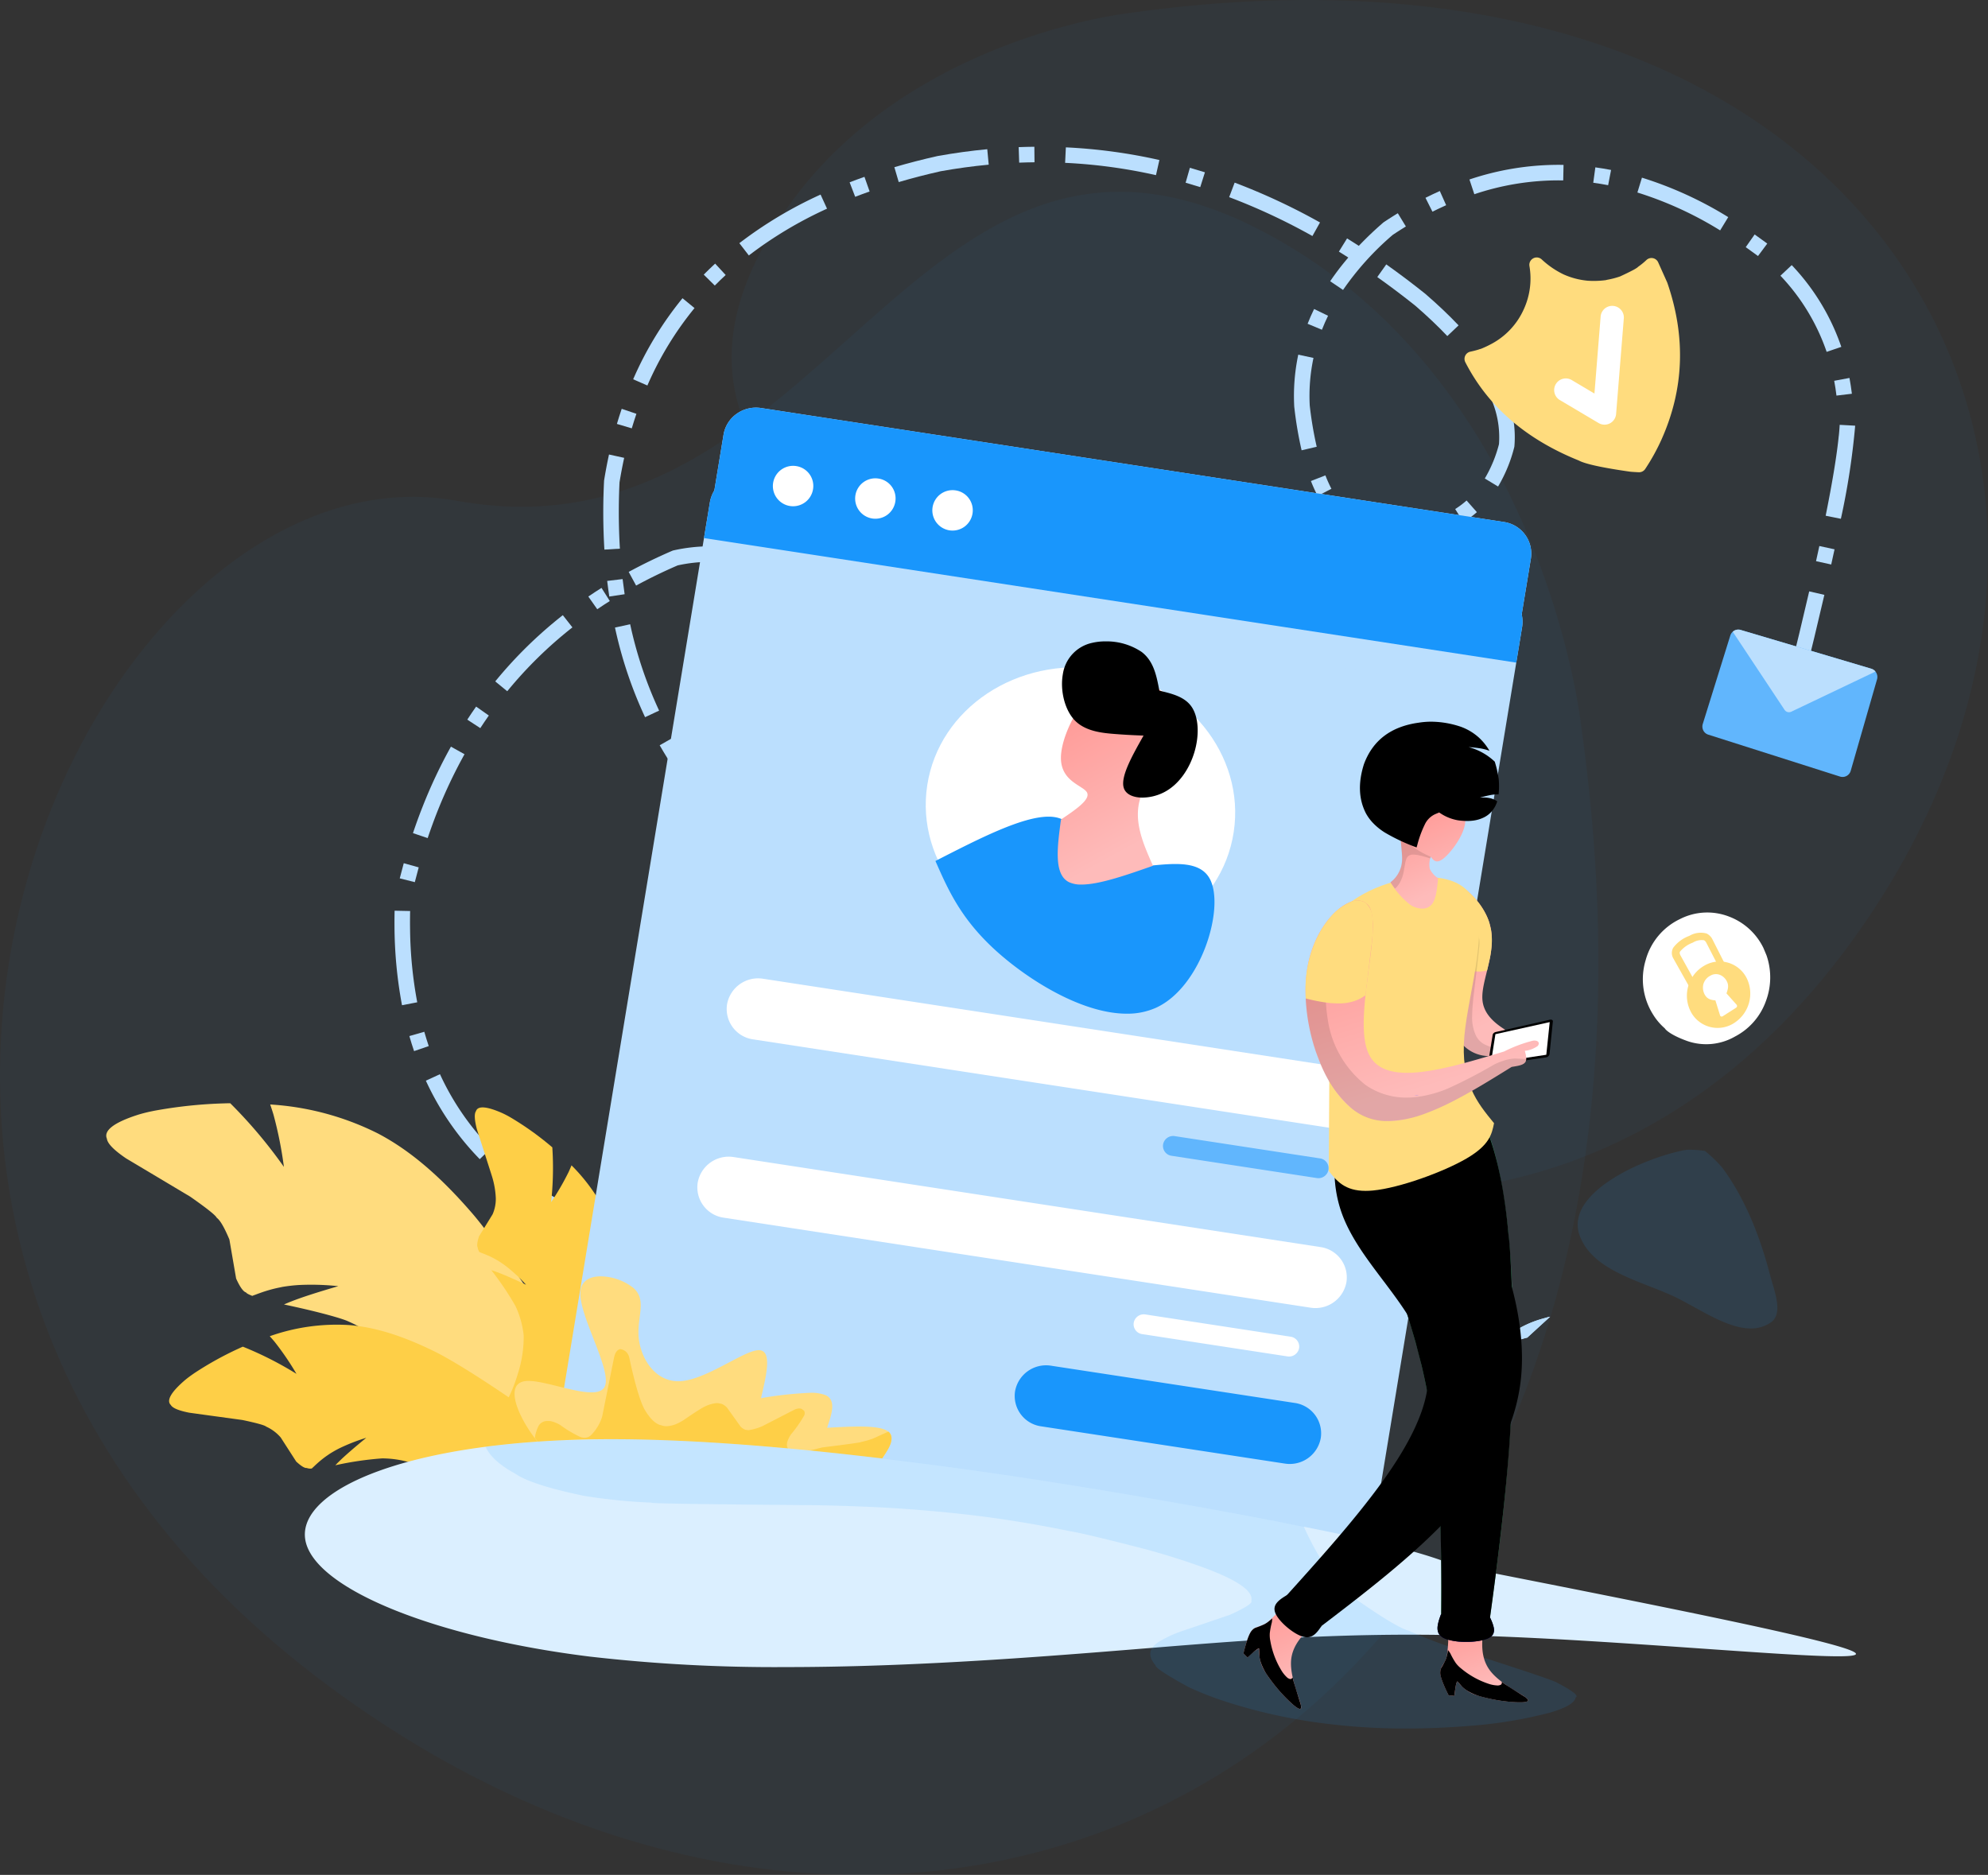 <svg xmlns="http://www.w3.org/2000/svg" xmlns:xlink="http://www.w3.org/1999/xlink" width="392.859" height="370.527" viewBox="0 0 392.859 370.527">
    <rect x="0" y="0" width="392.859" height="370.527" fill="#333333" stroke="none"/>
    <defs>
        <style>
            .a{fill:rgba(25,150,252,0.04);fill-rule:evenodd;}.b{fill:rgba(25,150,252,0.12);}.c{fill:#bbdffe;}.d{fill:#ffdc7e;}.e{fill:#fecf47;}.f,.g{fill:#fff;}.f{stroke:rgba(0,0,0,0);}.h{fill:#61b6fd;}.i{fill:#1996fc;}.j{fill:#e7f3f6;}.k{fill:url(#a);}.l{fill:#dbefff;}.m{fill:#3fa771;}.n{fill:#0a067a;}.o{fill:rgba(0,0,0,0.11);}.p{fill:#6660ff;}
        </style>
        <linearGradient id="a" x1="0.619" y1="0.82" x2="0.308" y2="-0.114" gradientUnits="objectBoundingBox">
            <stop offset="0" stop-color="#febbba"/>
            <stop offset="1" stop-color="#ff928e"/>
        </linearGradient>
    </defs>
    <g transform="translate(-204 -355)">
        <path class="a" d="M622.223,698.539s-5.644-51.635-47.7-73.058c-51-25.981-63.9,49.969-118.111,40.137S346.173,772.773,437.518,840.46,643.506,849.268,622.223,698.539Z"
              transform="translate(-271.452 979.804) rotate(-90)"/>
        <path class="a" d="M596.523,832.094s-7.562-69.179-63.906-97.88c-68.328-34.808-85.617,66.947-158.24,53.774s-147.695,143.562-25.314,234.244S625.037,1034.035,596.523,832.094Z"
              transform="translate(-80.107 -334.021)"/>
        <g transform="translate(213.732 321.603)">
            <g transform="translate(11.268 62.397)">
                <g transform="translate(45.054 5.019)">
                    <g transform="translate(245.721 193.196)">
                        <path class="b"
                              d="M129.616,126.165a23.786,23.786,0,0,0-2.917-.228,6.474,6.474,0,0,0-1.248.1c-8.7,1.775-23.721,8.694-20.536,16.986,2.577,6.716,11.577,8.735,18.131,11.7,4.813,2.174,10.638,6.535,15.62,6.535a6.862,6.862,0,0,0,3.971-1.185c2.589-1.766.639-6.37-.15-9.405-1.95-7.484-4.845-14.974-9.437-21.194A26.726,26.726,0,0,0,129.616,126.165Z"
                              transform="translate(-104.479 -125.937)"/>
                    </g>
                </g>
                <g transform="translate(56.956)">
                    <g transform="translate(216.686 231.214)">
                        <path class="c"
                              d="M110.673,136.515l-4.517,4.13-.193.047q-2.363.613-6.975,2.262a40.366,40.366,0,0,1,4.62-3.566,20.65,20.65,0,0,1,2.343-1.292q.833-.393,1.766-.73c.621-.221,1.276-.421,1.959-.6a9.627,9.627,0,0,1,1-.25Z"
                              transform="translate(-98.987 -136.515)"/>
                    </g>
                    <g transform="translate(216.686 231.214)">
                        <path class="c"
                              d="M110.673,136.515l-4.517,4.13-.193.047q-2.363.613-6.975,2.262a40.366,40.366,0,0,1,4.62-3.566,20.65,20.65,0,0,1,2.343-1.292q.833-.393,1.766-.73c.621-.221,1.276-.421,1.959-.6a9.627,9.627,0,0,1,1-.25Z"
                              transform="translate(-98.987 -136.515)"/>
                    </g>
                    <g transform="translate(282.826 54.957)">
                        <path class="c" d="M122.956,80.014c-.019.362-.044.739-.078,1.139-.028.34-.059.7-.1,1.064h0l-.006,0q-.566,5.709-2.586,15.76l3.007.605a144.474,144.474,0,0,0,2.826-18.4Z"
                              transform="translate(-120.189 -80.014)"/>
                    </g>
                    <g transform="translate(61.392 218.065)">
                        <path class="c" d="M49.752,132.3l-.546,3.02a165.022,165.022,0,0,0,18.443,2.206l.2-3.063A161.846,161.846,0,0,1,49.752,132.3Z" transform="translate(-49.206 -132.3)"/>
                    </g>
                    <g transform="translate(52.289 216.128)">
                        <path class="c" d="M47.059,131.679l-.771,2.97q1.493.388,3.02.739l.041.009-.041-.009.649-3Q48.487,132.049,47.059,131.679Z" transform="translate(-46.288 -131.679)"/>
                    </g>
                    <g transform="translate(29.195 207.119)">
                        <path class="c" d="M40.463,128.791l-1.578,2.633A81.862,81.862,0,0,0,56,139.042l.942-2.92A78.79,78.79,0,0,1,40.463,128.791Z" transform="translate(-38.885 -128.791)"/>
                    </g>
                    <g transform="translate(21.48 201.962)">
                        <path class="c" d="M38.365,127.138l-1.953,2.368q1.217,1,2.5,1.95l1.825-2.468Q39.514,128.085,38.365,127.138Z" transform="translate(-36.412 -127.138)"/>
                    </g>
                    <g transform="translate(6.204 183.286)">
                        <path class="c" d="M34.3,121.151l-2.786,1.285a55.139,55.139,0,0,0,10.647,15.507l2.2-2.143A52.027,52.027,0,0,1,34.3,121.151Z" transform="translate(-31.515 -121.151)"/>
                    </g>
                    <g transform="translate(2.941 174.903)">
                        <path class="c" d="M33.417,118.464l-2.948.849q.431,1.507.93,2.973l2.9-.992Q33.83,119.9,33.417,118.464Z" transform="translate(-30.469 -118.464)"/>
                    </g>
                    <g transform="translate(0 150.977)">
                        <path class="c" d="M29.55,110.794q-.033,1.488-.022,2.945h0a86.6,86.6,0,0,0,1.485,15.735l3.01-.58a83.1,83.1,0,0,1-1.416-14.316h0q-.028-1.834.009-3.722l-3.067-.062Z"
                              transform="translate(-29.526 -110.794)"/>
                    </g>
                    <g transform="translate(1.041 141.59)">
                        <path class="c" d="M30.652,107.785q-.412,1.483-.792,2.995l2.976.749c.246-.986.505-1.956.771-2.92Z" transform="translate(-29.86 -107.785)"/>
                    </g>
                    <g transform="translate(3.655 118.555)">
                        <path class="c" d="M38.2,100.4a98.083,98.083,0,0,0-5.668,12.041q-.973,2.475-1.837,5.051l2.907.98c.306-.911.624-1.812.948-2.7v0h0A96.434,96.434,0,0,1,40.883,101.9Z"
                              transform="translate(-30.698 -100.401)"/>
                    </g>
                    <g transform="translate(57.751 124.089)">
                        <path class="c"
                              d="M50.213,102.175l-2.174,2.165.24.24h0a37.728,37.728,0,0,0,7.256,5.724h0c.187.109.374.215.558.318l.006,0h0a24.891,24.891,0,0,0,4.5,1.984h0l0,0a20.893,20.893,0,0,0,4.177.892l.324-3.051a17.583,17.583,0,0,1-3.375-.705h0a25.939,25.939,0,0,1-8.984-5.231l0,0,0,0Q51.475,103.442,50.213,102.175Z"
                              transform="translate(-48.039 -102.175)"/>
                    </g>
                    <g transform="translate(80.393 131.217)">
                        <path class="c" d="M57.958,104.46a19.5,19.5,0,0,1-2.661.811l.677,2.992a22.361,22.361,0,0,0,3.141-.961l.034-.012-.034.012-1.154-2.842Z" transform="translate(-55.297 -104.46)"/>
                    </g>
                    <g transform="translate(88.22 113.729)">
                        <path class="c"
                              d="M67.093,98.854l-3.051.312a18.109,18.109,0,0,1-2.58,11.611,37.613,37.613,0,0,1-3.656,2.833l1.716,2.542a40.5,40.5,0,0,0,4.137-3.223l.006-.006a1.533,1.533,0,0,0,.284-.334,21.078,21.078,0,0,0,3.145-13.735Z"
                              transform="translate(-57.806 -98.854)"/>
                    </g>
                    <g transform="translate(52.408 116.765)">
                        <path class="c" d="M48.99,99.827l-2.664,1.522q.777,1.352,1.6,2.673l.009.012,2.6-1.622-.009-.016C50,101.552,49.486,100.694,48.99,99.827Z" transform="translate(-46.326 -99.827)"/>
                    </g>
                    <g transform="translate(14.387 110.638)">
                        <path class="c" d="M35.885,97.863q-.894,1.268-1.747,2.58l2.571,1.675q.824-1.263,1.685-2.489Z" transform="translate(-34.138 -97.863)"/>
                    </g>
                    <g transform="translate(43.576 94.366)">
                        <path class="c" d="M46.493,92.647l-3,.655a83.275,83.275,0,0,0,5.946,17.713l2.776-1.3A80.271,80.271,0,0,1,46.493,92.647Z" transform="translate(-43.495 -92.647)"/>
                    </g>
                    <g transform="translate(92.126 104.433)">
                        <path class="c" d="M61.869,95.874,59.058,97.1q.608,1.4,1.064,2.748l2.907-.983q-.5-1.474-1.157-2.989Z" transform="translate(-59.058 -95.874)"/>
                    </g>
                    <g transform="translate(19.911 92.572)">
                        <path class="c" d="M49.264,92.072a85.518,85.518,0,0,0-13.355,13.09l2.374,1.943A82.286,82.286,0,0,1,51.16,94.487Z" transform="translate(-35.909 -92.072)"/>
                    </g>
                    <g transform="translate(275.265 87.868)">
                        <path class="c" d="M122.07,90.564q-1.867,8.091-4.3,17.872l2.979.742q2.443-9.813,4.317-17.925Z" transform="translate(-117.765 -90.564)"/>
                    </g>
                    <g transform="translate(77.716 84.649)">
                        <path class="c" d="M56.223,89.532l-1.784,2.5a40.053,40.053,0,0,1,7.437,7.056,68.049,68.049,0,0,1,4.233,6.2l2.633-1.578a70.827,70.827,0,0,0-4.467-6.529l-.041-.05a43.133,43.133,0,0,0-8.008-7.59Z"
                              transform="translate(-54.439 -89.532)"/>
                    </g>
                    <g transform="translate(38.26 87.182)">
                        <path class="c" d="M44.443,90.344q-1.324.833-2.608,1.706l-.044.031.044-.031L43.6,94.559q1.221-.828,2.48-1.619Z" transform="translate(-41.791 -90.344)"/>
                    </g>
                    <g transform="translate(42.035 85.441)">
                        <path class="c" d="M46.046,89.786,43,90.148c.122,1.036.262,2.065.415,3.085l3.032-.455C46.3,91.789,46.167,90.794,46.046,89.786Z" transform="translate(-43.001 -89.786)"/>
                    </g>
                    <g transform="translate(46.287 78.965)">
                        <path class="c"
                              d="M60.367,87.71a33.035,33.035,0,0,0-7.128.8,1.37,1.37,0,0,0-.278.087q-4.469,1.928-8.6,4.171l1.466,2.7q3.94-2.143,8.208-3.987a29.906,29.906,0,0,1,6.326-.7q1.025,0,2.031.078l.237-3.06Q61.509,87.708,60.367,87.71Z"
                              transform="translate(-44.364 -87.71)"/>
                    </g>
                    <g transform="translate(70.033 80.285)">
                        <path class="c" d="M52.849,88.133l-.873,2.942h0a26.073,26.073,0,0,1,2.648,1.011l1.251-2.8a28.952,28.952,0,0,0-3.026-1.151Z" transform="translate(-51.976 -88.133)"/>
                    </g>
                    <g transform="translate(280.92 78.906)">
                        <path class="c" d="M120.233,87.691q-.314,1.455-.655,2.992l3,.661c.225-1.023.446-2.025.658-3Z" transform="translate(-119.578 -87.691)"/>
                    </g>
                    <g transform="translate(70.853 80.269)">
                        <path class="c" d="M52.239,88.128l.022.006-.019-.006Z" transform="translate(-52.239 -88.128)"/>
                    </g>
                    <g transform="translate(41.261 60.822)">
                        <path class="c" d="M43.886,81.894q-.543,2.485-.961,5.063a1.072,1.072,0,0,0-.019.175,123.943,123.943,0,0,0,.066,13.554l3.063-.187a121.28,121.28,0,0,1-.072-13.111q.4-2.461.92-4.835Z"
                              transform="translate(-42.753 -81.894)"/>
                    </g>
                    <g transform="translate(186.339 72.121)">
                        <path class="c"
                              d="M91.362,85.516l-2.1,2.234a13.28,13.28,0,0,0,9.43,3.712c.334,0,.674-.009,1.014-.028a33.011,33.011,0,0,0,8.482-1.195l-.852-2.951a29.832,29.832,0,0,1-7.718,1.076l-.069,0c-.281.019-.555.028-.83.028A10.359,10.359,0,0,1,91.362,85.516Z"
                              transform="translate(-89.259 -85.516)"/>
                    </g>
                    <g transform="translate(209.611 69.909)">
                        <path class="c" d="M98.974,84.807A17.864,17.864,0,0,1,96.719,86.5l1.638,2.592a20.9,20.9,0,0,0,2.648-1.981Z" transform="translate(-96.719 -84.807)"/>
                    </g>
                    <g transform="translate(181.104 64.946)">
                        <path class="c" d="M90.439,83.216l-2.858,1.117a31.06,31.06,0,0,0,1.326,2.945l2.723-1.413A27.6,27.6,0,0,1,90.439,83.216Z" transform="translate(-87.581 -83.216)"/>
                    </g>
                    <g transform="translate(215.466 48.228)">
                        <path class="c"
                              d="M102.489,77.857l-2.811,1.229a18.793,18.793,0,0,1,1.716,9.331,26.084,26.084,0,0,1-2.8,6.773l2.624,1.588A29,29,0,0,0,104.4,89.05a1.545,1.545,0,0,0,.044-.234,21.714,21.714,0,0,0-1.95-10.956Z"
                              transform="translate(-98.596 -77.857)"/>
                    </g>
                    <g transform="translate(177.747 41.091)">
                        <path class="c" d="M87.36,75.569a39.3,39.3,0,0,0-.8,10.192l.006.1a75.148,75.148,0,0,0,1.454,8.607l2.985-.7a72.623,72.623,0,0,1-1.379-8.154,36.084,36.084,0,0,1,.739-9.4Z"
                              transform="translate(-86.505 -75.569)"/>
                    </g>
                    <g transform="translate(43.954 51.791)">
                        <path class="c" d="M44.564,79q-.5,1.474-.948,2.985l2.939.873q.435-1.451.914-2.87Z" transform="translate(-43.616 -78.999)"/>
                    </g>
                    <g transform="translate(284.511 45.692)">
                        <path class="c" d="M123.746,77.044l-3.017.565c.181.961.328,1.934.446,2.923l3.048-.365q-.192-1.582-.477-3.123Z" transform="translate(-120.729 -77.044)"/>
                    </g>
                    <g transform="translate(47.164 29.935)">
                        <path class="c" d="M54.4,71.993a68.177,68.177,0,0,0-9.752,16.019l2.811,1.229a65.065,65.065,0,0,1,9.315-15.3Z" transform="translate(-44.645 -71.993)"/>
                    </g>
                    <g transform="translate(211.96 40.064)">
                        <path class="c" d="M99.9,75.24l-2.427,1.878q.936,1.212,1.738,2.4l2.546-1.713Q100.9,76.535,99.9,75.24Z" transform="translate(-97.472 -75.24)"/>
                    </g>
                    <g transform="translate(273.886 23.387)">
                        <path class="c" d="M119.56,69.894l-2.237,2.1a41.245,41.245,0,0,1,9.131,15.049l2.9-.986a44.209,44.209,0,0,0-9.8-16.159Z" transform="translate(-117.323 -69.894)"/>
                    </g>
                    <g transform="translate(194.216 23.253)">
                        <path class="c" d="M93.559,69.851l-1.775,2.5q3.772,2.672,7.509,5.656,3.538,3.06,6.33,6.005L107.85,81.9q-2.9-3.06-6.57-6.23l-.072-.059q-3.809-3.042-7.649-5.762Z"
                              transform="translate(-91.784 -69.851)"/>
                    </g>
                    <g transform="translate(180.446 32.066)">
                        <path class="c" d="M88.655,72.676q-.693,1.423-1.263,2.867l-.022.053L90.2,76.775l.025-.059q.533-1.357,1.185-2.7Z" transform="translate(-87.37 -72.676)"/>
                    </g>
                    <g transform="translate(184.91 13.14)">
                        <path class="c"
                              d="M102.165,66.609q-1.39.847-2.773,1.769a1.426,1.426,0,0,0-.153.119q-2.578,2.237-4.779,4.558-1.16-.749-2.324-1.469L90.52,74.193q.931.576,1.859,1.173A51.352,51.352,0,0,0,88.8,80.048l2.542,1.719a56.408,56.408,0,0,1,9.817-10.878q1.3-.866,2.6-1.663Z"
                              transform="translate(-88.801 -66.609)"/>
                    </g>
                    <g transform="translate(61.114 23.097)">
                        <path class="c" d="M51.369,69.8q-1.156,1.067-2.252,2.177L51.3,74.134q1.048-1.062,2.152-2.081Z" transform="translate(-49.117 -69.801)"/>
                    </g>
                    <g transform="translate(267.029 17.332)">
                        <path class="c" d="M116.888,67.953l-1.763,2.511q1.207.852,2.424,1.753l1.831-2.461q-1.245-.926-2.493-1.8Z" transform="translate(-115.125 -67.953)"/>
                    </g>
                    <g transform="translate(68.152 9.452)">
                        <path class="c" d="M67.423,65.427a82.3,82.3,0,0,0-16.05,9.605l1.875,2.427A79.49,79.49,0,0,1,68.7,68.216Z" transform="translate(-51.373 -65.427)"/>
                    </g>
                    <g transform="translate(164.948 7.091)">
                        <path class="c" d="M83.484,64.67,82.4,67.54a121.713,121.713,0,0,1,16.452,7.683l1.5-2.68A125.005,125.005,0,0,0,83.484,64.67Z" transform="translate(-82.402 -64.67)"/>
                    </g>
                    <g transform="translate(245.623 6.108)">
                        <path class="c" d="M109.158,64.355l-.9,2.935a71.467,71.467,0,0,1,16.353,7.487l1.6-2.62a74.539,74.539,0,0,0-17.055-7.8Z" transform="translate(-108.263 -64.355)"/>
                    </g>
                    <g transform="translate(203.74 8.75)">
                        <path class="c" d="M97.67,65.2q-1.423.636-2.833,1.345l1.376,2.742Q97.565,68.61,98.921,68Z" transform="translate(-94.837 -65.202)"/>
                    </g>
                    <g transform="translate(89.942 5.952)">
                        <path class="c" d="M61.29,64.3q-1.488.524-2.932,1.082l1.1,2.864q1.4-.543,2.851-1.054Z" transform="translate(-58.358 -64.305)"/>
                    </g>
                    <g transform="translate(212.428 3.575)">
                        <path class="c" d="M115.144,63.543a55.291,55.291,0,0,0-17.522,2.895l.967,2.914a52.2,52.2,0,0,1,16.555-2.739q.505,0,1.011.009l.062-3.066C115.859,63.546,115.5,63.543,115.144,63.543Z"
                              transform="translate(-97.622 -63.543)"/>
                    </g>
                    <g transform="translate(156.341 4.161)">
                        <path class="c" d="M80.485,63.731l-.842,2.948q1.446.416,2.892.87l.923-2.926q-1.483-.468-2.973-.892Z" transform="translate(-79.643 -63.731)"/>
                    </g>
                    <g transform="translate(236.894 4.077)">
                        <path class="c" d="M105.88,63.7l-.415,3.042c.98.134,1.959.293,2.942.484l.58-3.013q-1.554-.3-3.107-.512Z" transform="translate(-105.465 -63.704)"/>
                    </g>
                    <g transform="translate(98.783 0.487)">
                        <path class="c" d="M79.551,62.553q-4.862.459-9.774,1.341l-.066.012q-4.4.987-8.519,2.2l.864,2.942q4-1.175,8.282-2.14,4.773-.856,9.5-1.3Z" transform="translate(-61.192 -62.553)"/>
                    </g>
                    <g transform="translate(132.527 0.115)">
                        <path class="c" d="M72.156,62.434,72.009,65.5a103.938,103.938,0,0,1,17.956,2.433l.674-2.992a106.957,106.957,0,0,0-18.483-2.5Z" transform="translate(-72.009 -62.434)"/>
                    </g>
                    <g transform="translate(123.349)">
                        <path class="c" d="M72.168,62.4c-1.029.009-2.065.034-3.1.075l.1,3.066h.016c1.008-.041,2.012-.062,3.013-.075Z" transform="translate(-69.067 -62.397)"/>
                    </g>
                </g>
                <g transform="translate(0 189.035)">
                    <path class="d"
                          d="M20.591,124.507h0a29.525,29.525,0,0,0-3.01.742c-4.82,1.541-6.875,3.144-6.186,4.748q.173,1.432,3.79,3.887l5.066,3.02,7.016,4.19h.009l.58.352q4.918,3.439,5.244,4.177,1,.711,2.5,4.292l1.329,7.715q1.137,2.517,1.968,2.748c.066.159.474.384,1.223.677.278-.115.477-.181.6-.225.883-.334,1.744-.64,2.589-.886q1.072-.314,2.106-.524c.125-.025.25-.047.374-.075.056-.012.125-.031.209-.05a32,32,0,0,1,3.335-.387,50.547,50.547,0,0,1,7.789.228c-4.186,1.223-7.293,2.224-9.312,3.026-.54.212-1.011.415-1.426.59,7.5,1.582,11.58,2.839,12.519,3.263a27.262,27.262,0,0,1,7.761,5.032c1.7,1.61,3.862,4.823,6.32,9.88a45.286,45.286,0,0,1,2.5,6.754c2.78,9.362,4.077,14.256,4.314,14.562a39.765,39.765,0,0,0,2.483,5.412,31.935,31.935,0,0,0,11.667,11.1c5.727,3,10.135,4.23,13.267,3.587a6.153,6.153,0,0,0,4.82-4.383c.9-2.745.917-6.529.246-11.249a204.881,204.881,0,0,0-5.334-24.585l-1.167-4.477c-10.75-17.644-18.318-28.407-22.118-32.818-6-6.966-12.066-12.4-18.752-15.891a54.862,54.862,0,0,0-21.247-5.709h0c.19.571.418,1.238.652,2.015a77.749,77.749,0,0,1,2.056,10.319,94.805,94.805,0,0,0-10.6-12.575c-.377,0-.761.006-1.148.022a90.465,90.465,0,0,0-14.035,1.491h0Z"
                          transform="translate(-11.268 -122.994)"/>
                    <g transform="translate(12.42 43.735)">
                        <path class="e"
                              d="M20.154,146.666h0c-.661.459-1.27.9-1.791,1.341-2.77,2.386-3.684,4.03-2.773,4.9.343.605,1.55,1.107,3.616,1.516l4.221.583,5.849.8,0,0v0l.487.069q4.239.9,4.664,1.3a8.319,8.319,0,0,1,2.876,2.149l3.06,4.754c.976.9,1.672,1.329,2.081,1.273a1.965,1.965,0,0,0,1.008.1c.15-.153.265-.253.334-.315.493-.471.98-.917,1.472-1.32q.622-.51,1.251-.942c.078-.053.156-.1.231-.156.034-.025.072-.056.125-.09a21.811,21.811,0,0,1,2.106-1.2,37,37,0,0,1,5.244-2.043q-3.655,2.99-5.338,4.639c-.3.293-.555.558-.78.792a64.428,64.428,0,0,1,9.243-1.36,19.779,19.779,0,0,1,6.582,1.157c1.585.59,3.928,2.118,6.988,4.788a32.454,32.454,0,0,1,3.563,3.787c4.489,5.444,6.732,8.329,6.975,8.466a28.055,28.055,0,0,0,3.179,2.9,23.072,23.072,0,0,0,10.89,4.093c4.654.384,7.93-.044,9.833-1.357a4.432,4.432,0,0,0,1.968-4.271c-.175-2.081-1.232-4.6-3.007-7.549a148.077,148.077,0,0,0-10.479-14.846l-2.04-2.645c-12.126-8.7-20.193-13.726-23.961-15.588-5.958-2.939-11.524-4.842-16.955-5.278a39.59,39.59,0,0,0-15.738,2.2h0c.287.324.627.7,1,1.154a56.024,56.024,0,0,1,4.277,6.283,68.451,68.451,0,0,0-10.594-5.372c-.253.109-.505.218-.758.34a65.176,65.176,0,0,0-8.913,4.948Z"
                              transform="translate(-15.25 -137.014)"/>
                    </g>
                    <g transform="translate(72.826 0.815)">
                        <path class="e"
                              d="M41.775,125.292h0a18.867,18.867,0,0,0-1.806-.945c-3.054-1.335-4.767-1.438-5.125-.346q-.538.781.181,3.569l1.189,3.7,1.644,5.122,0,0h0l.134.427a16.822,16.822,0,0,1,.771,4.346,7.566,7.566,0,0,1-.63,3.213l-2.7,4.386c-.359,1.16-.434,1.9-.225,2.215-.037.109.069.4.309.867.187.066.315.119.393.15.583.221,1.139.443,1.666.689.443.209.867.43,1.27.658.072.044.143.087.215.128.034.019.078.037.125.065A20.427,20.427,0,0,1,41,154.8a33.542,33.542,0,0,1,3.747,3.5c-2.6-1.217-4.57-2.075-5.915-2.558-.359-.131-.683-.237-.961-.331a58.779,58.779,0,0,1,4.764,7.063,17.955,17.955,0,0,1,1.641,5.865,23.729,23.729,0,0,1-1.179,7.63,29.589,29.589,0,0,1-1.706,4.424c-2.7,5.834-4.19,8.819-4.208,9.072a26.337,26.337,0,0,0-1.129,3.753,21.049,21.049,0,0,0,.93,10.566c1.525,3.974,3.166,6.5,4.994,7.546a4.049,4.049,0,0,0,4.289-.069,17.155,17.155,0,0,0,5.016-5.447,134.866,134.866,0,0,0,8.07-14.468l1.369-2.72c2.371-13.4,3.319-22.005,3.36-25.839.069-6.055-.562-11.377-2.346-16.013a36.08,36.08,0,0,0-8.008-12.069h0c-.156.365-.331.792-.555,1.279a51.292,51.292,0,0,1-3.475,5.993,62.572,62.572,0,0,0,.237-10.825c-.19-.165-.381-.331-.577-.49a58.99,58.99,0,0,0-7.584-5.372Z"
                              transform="translate(-34.613 -123.255)"/>
                    </g>
                </g>
                <g transform="translate(303.65 151.322)">
                    <path class="f"
                          d="M132.429,117.909l.621,1.482a13.331,13.331,0,0,1-.109,8.991,12.708,12.708,0,0,1-6.117,7.041,11.418,11.418,0,0,1-9.452.886c-2.661-.955-4.09-1.943-4.433-2.508a11.732,11.732,0,0,1-2.358-2.8,13.058,13.058,0,0,1-1.41-10.694,12.691,12.691,0,0,1,6.782-8.1,11.876,11.876,0,0,1,9.711-.477A12.437,12.437,0,0,1,132.429,117.909Z"
                          transform="translate(-108.606 -110.905)"/>
                    <g transform="translate(8.697 9.692)">
                        <path class="d" d="M123.207,117.273a6.909,6.909,0,0,1-2.237,8.738,5.986,5.986,0,0,1-8.679-1.862,6.851,6.851,0,0,1,2.53-9.3A5.983,5.983,0,0,1,123.207,117.273Z"
                              transform="translate(-111.394 -114.011)"/>
                    </g>
                    <g transform="translate(5.74 3.981)">
                        <path class="d"
                              d="M116.02,126.687h0l-5.281-9.387-.034-.065h0a2.092,2.092,0,0,1,.047-2.128l-.028.047a6.985,6.985,0,0,1,3.173-2.327l.009-.006a4.408,4.408,0,0,1,3.382-.465l.05.022v0a2.548,2.548,0,0,1,1.136,1.164l-.006-.009,2.508,4.951a.724.724,0,0,1-.271.951.657.657,0,0,1-.914-.29v0l-2.555-4.982-.006-.009a1.069,1.069,0,0,0-.477-.484l.053.025a3.259,3.259,0,0,0-2.24.48l.006-.006a5.908,5.908,0,0,0-2.493,1.741l-.028.047h0c-.1.147-.075.377.066.689l-.031-.062,5.178,9.331a.759.759,0,0,1-.275,1A.687.687,0,0,1,116.02,126.687Z"
                              transform="translate(-110.446 -112.181)"/>
                    </g>
                    <g transform="translate(11.874 12.189)">
                        <path class="g"
                              d="M113.88,115.121h0l-.137.075v0a2.711,2.711,0,0,0-1.288,1.8l0,.022a2.662,2.662,0,0,0-.037.521v.016l.012.218,0,.019a3.167,3.167,0,0,0,.1.49,2.937,2.937,0,0,0,.172.446,2.392,2.392,0,0,0,.234.39l.009.016.115.14.012.016a1.716,1.716,0,0,0,.315.275l.016.012.134.084.019.009a2.06,2.06,0,0,0,.349.156v0a4.146,4.146,0,0,0,.973.172h0l.917,2.96a.326.326,0,0,0,.206.221.356.356,0,0,0,.306-.034l.006,0,2.658-1.7a.4.4,0,0,0,.181-.275.4.4,0,0,0-.087-.312l-2-2.246h0a5.888,5.888,0,0,0,.256-.839l.006-.028a2.325,2.325,0,0,0,0-1.02h0a2.684,2.684,0,0,0-1.441-1.719l-.022-.009a2.144,2.144,0,0,0-1.981.122Z"
                              transform="translate(-112.413 -114.812)"/>
                    </g>
                </g>
                <g transform="translate(315.421 95.423)">
                    <path class="h"
                          d="M119.927,93.052h0a1.614,1.614,0,0,0-1.235.134,1.674,1.674,0,0,0-.8.976l-5.437,17.463a1.729,1.729,0,0,0,.1,1.285,1.641,1.641,0,0,0,.955.827l26.058,8.292a1.673,1.673,0,0,0,2.124-1.148l5.2-18.068a1.706,1.706,0,0,0-1.16-2.1l-13.058-3.878-12.746-3.781Z"
                          transform="translate(-112.38 -92.986)"/>
                </g>
                <g transform="translate(321.418 95.423)">
                    <path class="c"
                          d="M115.852,93.052h0a1.614,1.614,0,0,0-1.235.134,1.517,1.517,0,0,0-.315.225l4.47,6.738,5.759,8.685a1.07,1.07,0,0,0,.577.434,1.052,1.052,0,0,0,.764-.056l16.633-7.933h0a1.691,1.691,0,0,0-.849-.568L128.6,96.833l-12.746-3.781Z"
                          transform="translate(-114.302 -92.986)"/>
                </g>
                <g transform="translate(89.906 51.56)">
                    <g transform="translate(0 13.009)">
                        <path class="c"
                              d="M77.446,83.178a7.115,7.115,0,0,0-5.188,1.22,6.805,6.805,0,0,0-2.8,4.439L40.177,266.645a6.649,6.649,0,0,0,1.232,5.054,6.96,6.96,0,0,0,4.542,2.714l146.756,22.511a6.978,6.978,0,0,0,7.986-5.659l29.283-177.808a6.792,6.792,0,0,0-5.774-7.768L150.824,94.434Z"
                              transform="translate(-40.089 -83.095)"/>
                    </g>
                    <g transform="translate(28.619)">
                        <path class="c"
                              d="M60.144,79a6.6,6.6,0,0,0-4.823,1.136,6.313,6.313,0,0,0-2.6,4.124L49.344,104.77a6.193,6.193,0,0,0,1.145,4.7,6.494,6.494,0,0,0,4.221,2.524L201.469,134.5a6.482,6.482,0,0,0,7.421-5.26l3.378-20.5a6.314,6.314,0,0,0-5.369-7.222L133.522,90.258Z"
                              transform="translate(-49.263 -78.925)"/>
                    </g>
                    <g transform="translate(28.217)">
                        <path class="i"
                              d="M60.417,79a6.6,6.6,0,0,0-4.823,1.136A6.313,6.313,0,0,0,53,84.262L51.177,95.287a6.627,6.627,0,0,0-.889,2.39L49.134,104.7,209.65,129.315,210.8,122.3a6.582,6.582,0,0,0-.072-2.536l1.809-11.024a6.314,6.314,0,0,0-5.369-7.222L133.8,90.258Z"
                              transform="translate(-49.134 -78.925)"/>
                    </g>
                    <g transform="translate(107.597 95.657)">
                        <path class="j" d="M76.046,110.79l-1.466-1.2Z" transform="translate(-74.58 -109.589)"/>
                    </g>
                    <g transform="translate(120.269 30.29)">
                        <path class="j" d="M78.642,88.635l1.379.209Z" transform="translate(-78.642 -88.635)"/>
                    </g>
                    <g transform="translate(41.835 11.495)">
                        <path class="g" d="M61.438,87.162a3.993,3.993,0,1,1-3.347-4.5A3.968,3.968,0,0,1,61.438,87.162Z" transform="translate(-53.499 -82.61)"/>
                    </g>
                    <g transform="translate(45.425 15.388)">
                        <path class="g" d="M54.65,83.858l.365.056Z" transform="translate(-54.65 -83.858)"/>
                    </g>
                    <g transform="translate(58.094 13.962)">
                        <path class="g" d="M66.649,87.953a3.993,3.993,0,1,1-3.347-4.5A3.965,3.965,0,0,1,66.649,87.953Z" transform="translate(-58.711 -83.401)"/>
                    </g>
                    <g transform="translate(73.346 16.304)">
                        <path class="g" d="M71.542,88.7a3.994,3.994,0,1,1-3.35-4.5A3.972,3.972,0,0,1,71.542,88.7Z" transform="translate(-63.6 -84.152)"/>
                    </g>
                    <g transform="translate(26.89 51.309)">
                        <g transform="translate(45.143)">
                            <path class="g" d="M124.037,127.973c-2.333,15.223-17.785,25.487-34.508,22.922s-28.388-16.986-26.051-32.209S81.262,93.2,97.986,95.766,126.374,112.752,124.037,127.973Z"
                                  transform="translate(-63.18 -95.373)"/>
                        </g>
                        <g transform="translate(5.803 61.481)">
                            <path class="g" d="M57.773,115.156h0L173.7,132.937a6.06,6.06,0,0,1,5.153,6.932,6.224,6.224,0,0,1-7.125,5.047h0L55.8,127.135a6.064,6.064,0,0,1-5.153-6.932A6.226,6.226,0,0,1,57.773,115.156Z"
                                  transform="translate(-50.569 -115.081)"/>
                        </g>
                        <g transform="translate(92.024 92.633)">
                            <path class="h" d="M80.542,125.091h0l28.7,4.4a1.967,1.967,0,0,1,1.672,2.249,2.019,2.019,0,0,1-2.312,1.635v0l-28.7-4.4a1.965,1.965,0,0,1-1.669-2.249A2.014,2.014,0,0,1,80.542,125.091Z"
                                  transform="translate(-78.208 -125.067)"/>
                        </g>
                        <g transform="translate(0 96.722)">
                            <path class="g" d="M55.913,126.453h0l115.925,17.781a6.058,6.058,0,0,1,5.15,6.932,6.221,6.221,0,0,1-7.122,5.047h0L53.939,138.432a6.06,6.06,0,0,1-5.15-6.932A6.224,6.224,0,0,1,55.913,126.453Z"
                                  transform="translate(-48.708 -126.378)"/>
                        </g>
                        <g transform="translate(86.219 127.875)">
                            <path class="g" d="M78.684,136.388h0l28.7,4.4a1.965,1.965,0,0,1,1.669,2.249,2.018,2.018,0,0,1-2.308,1.638h0l-28.7-4.4a1.968,1.968,0,0,1-1.672-2.249A2.02,2.02,0,0,1,78.684,136.388Z"
                                  transform="translate(-76.347 -136.364)"/>
                        </g>
                        <g transform="translate(62.716 137.954)">
                            <path class="i" d="M76.014,139.669h0l48.135,7.356a6.064,6.064,0,0,1,5.157,6.932,6.224,6.224,0,0,1-7.122,5.05h0l-48.138-7.359a6.06,6.06,0,0,1-5.153-6.928A6.224,6.224,0,0,1,76.014,139.669Z"
                                  transform="translate(-68.813 -139.595)"/>
                        </g>
                    </g>
                    <g transform="translate(73.95 80.833)">
                        <path class="i"
                              d="M63.794,113.594c8.541-4.38,17.086-8.757,22.348-8.757a7.293,7.293,0,0,1,1.61.162c5,1.123,5.512,8.229,11.081,9.577a11.785,11.785,0,0,0,2.73.271c2.957,0,6.52-.655,9.642-.655,2.989,0,5.568.6,6.819,2.951,3,5.631-1.628,21.306-10.6,25.437a13.77,13.77,0,0,1-5.83,1.192c-8.251,0-18.047-5.821-24.442-11.224C69.16,125.794,66.477,119.692,63.794,113.594Z"
                              transform="translate(-63.794 -104.837)"/>
                    </g>
                    <g transform="translate(98.116 53.203)">
                        <path class="k"
                              d="M72.184,124.178c2.945-1.99,5.89-3.984,5.135-5.362s-5.216-2.14-5.144-6.932,4.664-13.607,10.3-15.5a7.954,7.954,0,0,1,2.533-.406c4.935,0,9.848,4.292,10.241,8.551.462,4.988-5.3,9.93-7.147,14.721s.206,9.427,2.262,14.066c-5.3,1.856-10.6,3.709-14.11,3.709a5.59,5.59,0,0,1-2.5-.48C70.724,135.024,71.454,129.6,72.184,124.178Z"
                              transform="translate(-71.541 -95.98)"/>
                    </g>
                    <g transform="translate(98.95 46.191)">
                        <path d="M91.058,103.468c2.524.605,5.044,1.21,6.4,3.232s1.529,5.459.568,8.788-3.06,6.554-6.1,8.092a9.592,9.592,0,0,1-4.2,1.026c-1.731,0-3.191-.577-3.653-1.784-.824-2.152,1.519-6.311,3.862-10.472-1.625-.062-3.251-.125-5.715-.318s-5.759-.521-7.843-2.655-2.957-6.077-2.386-9.187a7.427,7.427,0,0,1,5.727-6.152,11.414,11.414,0,0,1,2.7-.306,12.445,12.445,0,0,1,7.134,2.084C89.957,97.641,90.506,100.554,91.058,103.468Z"
                              transform="translate(-71.808 -93.732)"/>
                    </g>
                </g>
                <g transform="translate(268.412 21.883)">
                    <path class="d"
                          d="M110.892,69.584h0a1.447,1.447,0,0,0-.752,1.525,14.578,14.578,0,0,1-1.111,8.523h0a14.452,14.452,0,0,1-6.595,6.963,19.558,19.558,0,0,1-1.8.839h0a18.006,18.006,0,0,1-2.162.59,1.49,1.49,0,0,0-.39.14,1.461,1.461,0,0,0-.755,1.054h0a1.457,1.457,0,0,0,.143.9q6.715,13.079,22.4,19.41h0q1.956,1.048,10.185,2.221h0l.094.009h0c.533.044,1.064.075,1.6.1a1.455,1.455,0,0,0,1.27-.649,41.035,41.035,0,0,0,3.257-5.908l0-.006Q142.9,90.425,137.4,74.45l-.047-.122-1.769-3.946h0a1.452,1.452,0,0,0-1.394-.861,1.457,1.457,0,0,0-.951.412h0a14.285,14.285,0,0,1-1.566,1.282,1.933,1.933,0,0,0-.209.181v0a7.319,7.319,0,0,1-.955.565c-.605.321-1.429.724-2.464,1.2h0a16.937,16.937,0,0,1-2.533.658,1.443,1.443,0,0,0-.253.069h0a18.317,18.317,0,0,1-3.562.122h0a15,15,0,0,1-4.829-1.26h0a17.279,17.279,0,0,1-4.289-2.939,1.45,1.45,0,0,0-1.688-.231h0Z"
                          transform="translate(-97.31 -69.412)"/>
                    <g transform="translate(17.827 9.448)">
                        <path class="g" d="M106.494,87.285h0l7.543,4.477-3.46,1.791,1.529-19a2.3,2.3,0,0,1,4.579.368v0l-1.532,19a2.294,2.294,0,0,1-3.46,1.791h0l-7.546-4.477a2.3,2.3,0,1,1,2.346-3.949Z"
                              transform="translate(-103.025 -72.441)"/>
                    </g>
                </g>
                <g transform="translate(80.691 223.235)">
                    <path class="d"
                          d="M51.856,175.871c-4.1-3.16-8.192-6.317-11.3-10.719s-5.222-10.039-1.267-10.494a5.076,5.076,0,0,1,.593-.031c3.154,0,8.972,2.259,12.438,2.259,1.242,0,2.181-.29,2.592-1.073,1.635-3.12-5.129-14.088-4.773-18.8.168-2.224,1.922-3.054,4.009-3.054a10.759,10.759,0,0,1,6.51,2.324c2.692,2.433.608,5.759,1.008,9.83.387,3.937,3.1,8.573,7.814,8.573.162,0,.324,0,.487-.016,5.019-.331,12.166-5.812,15.167-6.108a2.341,2.341,0,0,1,.25-.012c2.68,0,1.563,4.742.446,9.483a74.275,74.275,0,0,1,9.674-1.057,7.981,7.981,0,0,1,3.073.452c2.174.976,1.245,3.719.315,6.457,2.2-.122,4.4-.246,6.33-.246,3,0,5.372.3,6.127,1.36,1.238,1.744-1.887,5.547-5.016,9.352Z"
                          transform="translate(-37.135 -133.957)"/>
                    <g transform="translate(4.006 14.384)">
                        <path class="e"
                              d="M55.286,138.568q-.908.187-1.223,1.7L51.718,151.91a8.954,8.954,0,0,1-2.206,3.665,1.826,1.826,0,0,1-1.154.508,2.475,2.475,0,0,1-1.095-.218,23.346,23.346,0,0,1-3.806-2.284,6.285,6.285,0,0,0-1.94-.789l-.031,0a4.16,4.16,0,0,0-.618-.012,1.907,1.907,0,0,0-1.728.983,7.364,7.364,0,0,0-.721,2.374,56.2,56.2,0,0,0,9.692,9.168l1.023.789,54.48-1.522a41.18,41.18,0,0,0,4.608-6.248q1.32-2.321.094-3.428h0l-.271.075-2.792,1.27a17.086,17.086,0,0,1-2.446.693q.454.061-7.612,1.067l-3.9.983c-.321.05-.605.081-.842.094a2.388,2.388,0,0,1-.752-.044q-1.825-.585-1.394-2.137a5.5,5.5,0,0,1,.749-1.507,25.551,25.551,0,0,0,2.546-3.634,1.041,1.041,0,0,0,.016-1.017l-.449-.34a1.208,1.208,0,0,0-.593-.1,2.454,2.454,0,0,0-.786.2l-6.367,3.272a10.587,10.587,0,0,1-2.776.817l-.59-.072a2.45,2.45,0,0,1-1.014-.68l-2.62-3.665a3.012,3.012,0,0,0-1.061-.777l-.7-.14a2.523,2.523,0,0,0-.412-.012,6.919,6.919,0,0,0-2.452.78q-1.217.655-3.952,2.552a10.678,10.678,0,0,1-1.566.827,5.787,5.787,0,0,1-1.672.39,2.761,2.761,0,0,1-1.16-.159q-1.675-.3-3.366-3.163-1.348-2.513-3.017-10.26A2.06,2.06,0,0,0,55.286,138.568Z"
                              transform="translate(-38.419 -138.568)"/>
                    </g>
                </g>
                <g transform="translate(39.243 255.422)">
                    <path class="l"
                          d="M251.375,169.294c-5.681-2.143-11.361-4.286-42.151-10.042-30.547-5.709-85.812-14.977-124.694-14.977-.309,0-.615,0-.92,0-38.926.15-60.875,9.814-59.717,19.566s25.421,19.588,56.32,23.4a320.462,320.462,0,0,0,38.642,2.068c20.461,0,41.141-1.345,58.635-2.7,23.865-1.844,41.8-3.7,64.718-3.7,4.792,0,9.8.081,15.133.259,25.677.864,58.741,4.009,69.488,4.009,2.146,0,3.4-.125,3.534-.421C331.139,185,291.255,177.149,251.375,169.294Z"
                          transform="translate(-23.848 -144.275)"/>
                </g>
                <g transform="translate(74.955 255.422)">
                    <path class="b"
                          d="M60.265,144.275l-10.294.234q-7.931.4-14.674,1.267,1.287,2.817,5.855,5.3,3.1,2.2,13.526,4.38a111.345,111.345,0,0,0,13.445,1.354q-1.329.239,32.618.508,4.5.084,9.212.278,9.419.365,19.659,1.482,10.295,1.142,21.163,3.372,2.925.459,15.354,3.672,4.787,1.329,8.757,2.7,12.569,4.272,11.723,7.425.473.576-4.168,2.714l-9.708,3.3a22.961,22.961,0,0,0-4.049,1.853,4.782,4.782,0,0,0-1.635,1.394l13.707-1.067-13.717,1.067h.009q-1.015,1.516.624,3.416-.145.674,6.5,4.311a63.318,63.318,0,0,0,7.038,2.786,106.584,106.584,0,0,0,18.518,4.255,126.02,126.02,0,0,0,17.507,1.173q6.1,0,12.534-.524a88.369,88.369,0,0,0,15.985-2.645q4.675-1.39,4.954-2.96,1.067-.454-3.665-2.929-.95-.655-21.481-7.175-3.107-1.086-6.008-2.3h.009c-.537,0-1.07-.006-1.6-.006h.009c.524,0,1.048,0,1.575,0-.639-.268-1.276-.54-1.9-.82q-2.363-.669-9.552-5.64-6.294-4.193-11.1-14.908h.012q-2.358-.463-4.863-.93-34.983-6.734-66.412-11-22.877-3.149-44.859-4.633Q70.032,144.292,60.265,144.275Z"
                          transform="translate(-35.296 -144.275)"/>
                </g>
                <g transform="translate(224.724 113.623)">
                    <g transform="translate(0 172.77)">
                        <path class="k"
                              d="M92.715,154.2a30.569,30.569,0,0,1-4.651,5.216c-1.323.955-2.3.739-3.038,1.566s-1.229,2.7-1.719,4.576l.811.811a8.626,8.626,0,0,1,2.234-1.781.089.089,0,0,1,.081.037,7.326,7.326,0,0,0,1.257,4.723c1.744,2.889,5.843,7.187,6.8,7.187a.233.233,0,0,0,.1-.019c.736-.346-2.14-5.556-1.875-9.48s3.678-6.567,7.085-9.209Z"
                              transform="translate(-83.306 -154.203)"/>
                    </g>
                    <g transform="translate(0 177.227)">
                        <path d="M88.968,155.632a5.242,5.242,0,0,1-.568.493,5.173,5.173,0,0,1-.97.655,16.873,16.873,0,0,1-1.806.717,1.958,1.958,0,0,0-.6.459q-.763.721-1.719,4.576l.811.811q2.073-1.961,2.29-1.781l.016.025.025,1.341a6.139,6.139,0,0,0,.306,1.426,10.7,10.7,0,0,0,1.276,2.508,32.775,32.775,0,0,0,3.725,4.52c.54.543,1.011.983,1.4,1.316.721.611,1.2.877,1.426.792l.112-.184a2.451,2.451,0,0,0-.134-.892l-1.323-4.28c-.072-.275-.14-.552-.2-.83l-.012-.009a.582.582,0,0,1-.424.312,1.262,1.262,0,0,1-.693-.343,6.293,6.293,0,0,1-1.123-1.4,16.624,16.624,0,0,1-2.171-5.84,5.6,5.6,0,0,1-.1-1.494,14.948,14.948,0,0,1,.4-2.1,4.5,4.5,0,0,0,.062-.549.7.7,0,0,0,0-.24Z"
                              transform="translate(-83.306 -155.632)"/>
                    </g>
                    <g transform="translate(38.894 175.855)">
                        <path class="k"
                              d="M97.253,157a30.762,30.762,0,0,1-.175,6.988c-.39,1.585-1.279,2.053-1.3,3.16s.811,2.854,1.647,4.6l1.145.094c.172-1.416.34-2.833.618-2.833l.022,0a7.286,7.286,0,0,0,4.012,2.792,31.265,31.265,0,0,0,8.245,1.326c.92,0,1.547-.1,1.647-.318.337-.742-5.222-2.854-7.559-6.021s-1.444-7.384-.555-11.6Z"
                              transform="translate(-95.774 -155.192)"/>
                    </g>
                    <g transform="translate(38.887 183.492)">
                        <path d="M97.283,157.64a5.415,5.415,0,0,1-.112.746,5.661,5.661,0,0,1-.318,1.126,16.909,16.909,0,0,1-.914,1.713,2,2,0,0,0-.159.739q-.117,1.043,1.647,4.6l1.145.094c.209-1.89.406-2.839.6-2.839l.025.006.886,1.011a6.247,6.247,0,0,0,1.157.889,10.78,10.78,0,0,0,2.6,1.086,33.183,33.183,0,0,0,5.765,1.039q1.146.094,1.922.094c.948,0,1.479-.106,1.6-.315l-.031-.215a2.517,2.517,0,0,0-.677-.593l-3.778-2.408c-.234-.162-.465-.331-.693-.5h-.016a.579.579,0,0,1-.122.515,1.287,1.287,0,0,1-.749.184,6.28,6.28,0,0,1-1.766-.34,16.606,16.606,0,0,1-5.431-3.048,5.683,5.683,0,0,1-1.042-1.079,15.071,15.071,0,0,1-1.048-1.859,4.9,4.9,0,0,0-.309-.462.743.743,0,0,0-.156-.181Z"
                              transform="translate(-95.772 -157.64)"/>
                    </g>
                    <g transform="translate(23.926 69.996)">
                        <path class="m"
                              d="M106.075,231.534l9.225.184c2.324-16.911,4.648-33.825,4.979-53.781s-1.326-42.959-8.226-51.99a10.955,10.955,0,0,0-8.763-4.689c-5.54,0-10.928,4.555-12.073,11.589-1.784,10.99,6.794,28.026,11,45.48S106.247,213.659,106.075,231.534Z"
                              transform="translate(-90.976 -121.258)"/>
                    </g>
                    <g transform="translate(38.352 176.385)">
                        <path class="n"
                              d="M96.289,155.362c-.683,1.912-1.363,3.821.624,4.76a11.282,11.282,0,0,0,4.342.7,11.919,11.919,0,0,0,4.258-.639c1.956-.849,1.21-2.508.462-4.168a3.388,3.388,0,0,1-2.324,1.469,11.858,11.858,0,0,1-2.293.2,10.849,10.849,0,0,1-2.833-.324A3.36,3.36,0,0,1,96.289,155.362Z"
                              transform="translate(-95.6 -155.362)"/>
                    </g>
                    <g transform="translate(23.93 69.956)">
                        <path class="o"
                              d="M102.95,121.245a15.607,15.607,0,0,0-3.725.861,12.465,12.465,0,0,0-4.667,3.419q-2.288,3.121-2.436,4.049a15.7,15.7,0,0,0-.908,3.3l-.237,2.873.14,3.1a50.455,50.455,0,0,0,1.22,6.822q.889,3.608,2.131,7.521,4.7,14.071,6.61,20.81l1.132,4.352q1.048,4.366,1.756,8.763a161.739,161.739,0,0,1,1.816,17.685q.477,11.45.349,22.963l-.044-.09-.168.477a9.3,9.3,0,0,0-.49,1.841,3.111,3.111,0,0,0-.006.833l.09.384a1.829,1.829,0,0,0,.415.68l.34.29a3.652,3.652,0,0,0,1,.471,11.333,11.333,0,0,0,2.583.443c-.031-.412-.059-.836-.084-1.27q-.094-.8.1-6.08,1.5-18.633,1.66-29.951.248-10.674-.7-36.449a71.711,71.711,0,0,1,.484-10.054q.613-5.344,3.513-5.746a1.267,1.267,0,0,1,.53-.1,7.022,7.022,0,0,1,3.079,1.173,57.375,57.375,0,0,0-4.77-16.1q-3.411-6.785-10.379-7.228A1.1,1.1,0,0,0,102.95,121.245Z"
                              transform="translate(-90.977 -121.245)"/>
                    </g>
                    <g transform="translate(23.93 69.956)">
                        <path d="M102.95,121.245a15.607,15.607,0,0,0-3.725.861,12.465,12.465,0,0,0-4.667,3.419q-2.288,3.121-2.436,4.049a15.7,15.7,0,0,0-.908,3.3l-.237,2.873.14,3.1a50.455,50.455,0,0,0,1.22,6.822q.889,3.608,2.131,7.521,4.7,14.071,6.61,20.81l1.132,4.352q1.048,4.366,1.756,8.763a161.739,161.739,0,0,1,1.816,17.685q.477,11.45.349,22.963l-.044-.09-.168.477a9.3,9.3,0,0,0-.49,1.841,3.111,3.111,0,0,0-.006.833l.09.384a1.829,1.829,0,0,0,.415.68l.34.29a3.652,3.652,0,0,0,1,.471,11.859,11.859,0,0,0,2.957.462c.287.012.568.019.845.019a16.619,16.619,0,0,0,2.371-.162,7.816,7.816,0,0,0,1.875-.477l.434-.228.331-.262a1.5,1.5,0,0,0,.39-.6l.078-.337a2.4,2.4,0,0,0-.031-.727,8.581,8.581,0,0,0-.73-1.993l-.016,0q3.706-26.934,4.186-40.645.491-9.532.309-19.893-.454-12.8-.842-15.148-1.32-15.184-5.756-24.148-3.411-6.785-10.379-7.228A1.1,1.1,0,0,0,102.95,121.245Z"
                              transform="translate(-90.977 -121.245)"/>
                    </g>
                    <g transform="translate(7.724 75.094)">
                        <path d="M92.224,227.465l-6.442-6.092c14.228-15.76,28.456-31.523,28.806-43.839s-13.18-21.194-17.207-32.921c-3.382-9.855-.053-21.721,7.262-21.721a9.261,9.261,0,0,1,4.586,1.379c10.394,5.965,25.7,32.471,23.69,53.095S111.565,212.729,92.224,227.465Z"
                              transform="translate(-85.782 -122.892)"/>
                    </g>
                    <g transform="translate(6.138 172.43)">
                        <path d="M88.036,154.094c-1.625.964-3.254,1.928-2.624,3.641s3.522,4.165,5.425,4.735a2.956,2.956,0,0,0,.858.134c1.338,0,2.1-1.1,2.864-2.209a9.568,9.568,0,0,1-2.995-1.463,15.587,15.587,0,0,1-3.01-3.063A2.194,2.194,0,0,1,88.036,154.094Z"
                              transform="translate(-85.274 -154.094)"/>
                    </g>
                    <g transform="translate(6.139 172.604)">
                        <path class="o"
                              d="M87.742,154.15l-.112.069a5.086,5.086,0,0,0-2.177,1.906,1.749,1.749,0,0,0-.178.693l.028.384.109.412a4.362,4.362,0,0,0,.49.908c.134.181.271.356.415.527a22.233,22.233,0,0,1,2.128-2.38l.016-.019.009,0-.009,0,.016,0-1.616-1.532c.3-.324.6-.646.9-.97Z"
                              transform="translate(-85.274 -154.15)"/>
                    </g>
                    <g transform="translate(9.334 175.103)">
                        <path class="o" d="M86.3,154.951l.006,0v0Z" transform="translate(-86.298 -154.951)"/>
                    </g>
                    <g transform="translate(8.644 75.062)">
                        <path class="o"
                              d="M103.908,122.882a5.77,5.77,0,0,0-3.2.955l-1.385,1.086a10.963,10.963,0,0,0-2.174,3.166,20.606,20.606,0,0,0-1.713,8.994,24.719,24.719,0,0,0,2.514,10.429,42.8,42.8,0,0,0,3.244,5.484q6.939,9.176,9.362,13.155a27.461,27.461,0,0,1,2.536,5.5l.686,2.889.187,3.013-.368,3.148-.9,3.282a57.078,57.078,0,0,1-7.93,14.2Q96.615,209,86.077,220.405l.24-.147.016,0a1.97,1.97,0,0,0,.262,1.351,4.606,4.606,0,0,0,.611.883q23.869-22.849,25.92-25.88,7.7-9.26,8.413-14.8a17.012,17.012,0,0,0,.334-4.448l-.284-2.268a25.643,25.643,0,0,0-1.341-4.57,47.488,47.488,0,0,0-3.31-6.723q-8.114-12.826-7.849-13l.025,0q-1.886-4.216-.811-6.292,1.034-3.406,11.661-3.4,1.39,0,2.945.056c-.119-.215-.24-.427-.362-.639q-5.522-9.49-11.258-14.337Q107.143,122.88,103.908,122.882Z"
                              transform="translate(-86.077 -122.882)"/>
                    </g>
                    <g transform="translate(36.381 31.564)">
                        <path class="k"
                              d="M111.186,143.15l3.494-2.542c-4.246-2.118-8.491-4.236-8.86-8.2s3.138-9.758,1.338-15.364c-1.32-4.108-5.487-8.111-8.544-8.111a2.908,2.908,0,0,0-2.708,1.784c-2.349,4.689.059,19.475,3.4,26.563,2.4,5.091,5.275,6.208,8.289,6.208A25.73,25.73,0,0,0,111.186,143.15Z"
                              transform="translate(-94.968 -108.938)"/>
                    </g>
                    <g transform="translate(36.38 31.564)">
                        <path class="d"
                              d="M98.524,108.938a2.491,2.491,0,0,0-1.672.58,3.49,3.49,0,0,0-.945,1.2l-.493,1.373-.3,1.731-.134,2.028c-.006.19-.006.381-.009.574l.016,0a27.559,27.559,0,0,0,4.795,7.531q2.452,2.536,4.492,2.739a4.854,4.854,0,0,0,.78.059,7.208,7.208,0,0,0,1.656-.209h.016l.586-2.542a20.732,20.732,0,0,0,.349-2.751,12.671,12.671,0,0,0-.156-2.8l-.343-1.4a11.631,11.631,0,0,0-.88-2.028,14.447,14.447,0,0,0-1.965-2.77,12.055,12.055,0,0,0-3.26-2.624A6.078,6.078,0,0,0,98.524,108.938Z"
                              transform="translate(-94.968 -108.938)"/>
                    </g>
                    <g transform="translate(37.094 41.019)">
                        <path class="o"
                              d="M103.323,111.969q-1.544,0-4.695,3.266l-.742.693q-1.539,1.245-2.689,2.218h.016q.51,3.135,1.338,6.236a47.663,47.663,0,0,0,1.457,4.558l.814,1.922a16.311,16.311,0,0,0,1.881,3.116,8.271,8.271,0,0,0,2.736,2.3,7.245,7.245,0,0,0,3.694.789,21.579,21.579,0,0,0,3.569-.343l.914-.668-.016,0h-.25a9.424,9.424,0,0,1-1.984-.2,13.47,13.47,0,0,1-3.669-1.157,3.936,3.936,0,0,1-1.628-1.669,8.388,8.388,0,0,1-.761-4.121q-.019-.772.221-3.357.875-7.15,1.176-10.21a5.176,5.176,0,0,0-.49-2.967A1.1,1.1,0,0,0,103.323,111.969Z"
                              transform="translate(-95.197 -111.969)"/>
                    </g>
                    <g transform="translate(53.5 65.108)">
                        <path class="o" d="M100.472,119.691h-.016l.012,0Z" transform="translate(-100.456 -119.691)"/>
                    </g>
                    <g transform="translate(13.87 30.706)">
                        <path class="d"
                              d="M90.846,149.217l-.109,17.526c1.575,1.968,3.154,3.937,7.293,3.937.443,0,.917-.022,1.423-.069,5.222-.493,13.926-3.659,18.5-6.323s5.01-4.823,5.45-6.985c-3.335-4.062-6.67-8.126-5.862-17.232s5.756-23.25.6-28.7c-1.756-1.862-4.692-2.708-8.045-2.708-6.467,0-14.481,3.151-18.586,8.261C85.278,124.682,88.063,136.948,90.846,149.217Z"
                              transform="translate(-87.752 -108.663)"/>
                    </g>
                    <g transform="translate(48.338 58.875)">
                        <path d="M111.609,118.049a.3.3,0,0,0-.165-.3.7.7,0,0,0-.459-.028l-10.688,2.43a.887.887,0,0,0-.384.206.62.62,0,0,0-.2.337l-.908,5.687c-.041.253.162.421.452.377l10.946-1.594a.84.84,0,0,0,.742-.621l.337-3.3Z"
                              transform="translate(-98.801 -117.693)"/>
                    </g>
                    <g transform="translate(48.893 59.368)">
                        <path class="g" d="M110.609,117.851l-.331,3.173-.343,3.282-10.956,1.656.9-5.724Z" transform="translate(-98.979 -117.851)"/>
                    </g>
                    <g transform="translate(12.274 35.332)">
                        <path class="k"
                              d="M126.473,139.991a27.557,27.557,0,0,1,5.715-2.14,2.275,2.275,0,0,1,.281-.019c.942,0,1.036.646.627,1.089a5.48,5.48,0,0,1-2.521.948c.231.886.465,1.769.031,2.3s-1.538.7-2.639.867c-8.638,5.356-17.279,10.712-24.382,10.712a11.283,11.283,0,0,1-5.375-1.27c-7.83-4.152-12.522-19.251-10.5-29.626,1.488-7.63,6.607-12.7,9.892-12.7a2.619,2.619,0,0,1,2.58,2.09c1.713,5.412-3.606,21.893-.393,28.363,1.3,2.624,4,3.6,7.54,3.6C112.514,144.2,119.492,142.1,126.473,139.991Z"
                              transform="translate(-87.24 -110.146)"/>
                    </g>
                    <g transform="translate(33.732 73.84)">
                        <path class="p" d="M95.036,122.565a4.216,4.216,0,0,0-.459-.069l-.065,0-.125,0h-.268Z" transform="translate(-94.119 -122.49)"/>
                    </g>
                    <g transform="translate(12.266 35.329)">
                        <path class="d"
                              d="M97.52,110.145a3.976,3.976,0,0,0-1.685.415,11.117,11.117,0,0,0-3.85,3.079,18.339,18.339,0,0,0-1.775,2.527l-.783,1.482a23.689,23.689,0,0,0-2.181,10.712c.006.384.016.767.034,1.154l.016,0a33.341,33.341,0,0,0,4.751.9c.586.05,1.142.075,1.663.075A9.3,9.3,0,0,0,96.952,130a8.419,8.419,0,0,0,1.769-.858l.353-.25.016,0,.006-.075,1.3-10.781a24.977,24.977,0,0,0,.081-4.233,4.27,4.27,0,0,0-1.307-3.157A2.953,2.953,0,0,0,97.52,110.145Z"
                              transform="translate(-87.238 -110.145)"/>
                    </g>
                    <g transform="translate(12.31 54.701)">
                        <path class="o"
                              d="M87.252,116.355a36.572,36.572,0,0,0,.518,4.7,38.9,38.9,0,0,0,1.472,5.777l1.048,2.72a22.353,22.353,0,0,0,6.005,8.5,10.6,10.6,0,0,0,7.191,2.521A22.151,22.151,0,0,0,111.12,139a50.545,50.545,0,0,0,6.136-2.817q3.121-1.6,10.688-6.308a5.305,5.305,0,0,0,2.517-.742,1.276,1.276,0,0,0,.356-.808h.016l-.016,0-.009,0-2.137-.109a8.335,8.335,0,0,0-1.95.324,13.533,13.533,0,0,0-2.177.833,100.872,100.872,0,0,1-8.962,4.667,23.144,23.144,0,0,1-5.787,1.691,16.807,16.807,0,0,1-2.642.212,14.042,14.042,0,0,1-8.092-2.505,20.255,20.255,0,0,1-7.506-13.261q-.22-1.4-.318-3.013l.016,0a37.593,37.593,0,0,1-3.984-.808Z"
                              transform="translate(-87.252 -116.355)"/>
                    </g>
                    <g transform="translate(29.052 15.632)">
                        <path class="k"
                              d="M92.619,119.943a16.249,16.249,0,0,0,3.937,4.458,4.442,4.442,0,0,0,2.324.739,2.4,2.4,0,0,0,1.8-.721c.955-1.014,1.151-3.148,1.351-5.278A4.717,4.717,0,0,1,100.4,117.3a4.49,4.49,0,0,1,.175-2.411c.349.459.7.92,1.263.92.446,0,1.026-.29,1.847-1.1,1.853-1.825,4.932-6.3,3.235-8.75-.958-1.388-3.444-2.128-5.89-2.128a7.982,7.982,0,0,0-4.87,1.36c-2.592,2.121-1.3,6.794-1.242,9.68A5.79,5.79,0,0,1,92.619,119.943Z"
                              transform="translate(-92.619 -103.831)"/>
                    </g>
                    <g transform="translate(29.052 21.831)">
                        <path class="o"
                              d="M94.559,105.818c0,.193.006.4.009.618l.346,4.224-.012.686a6.977,6.977,0,0,1-.159,1.17,5.837,5.837,0,0,1-2.124,3.216l.306.44c.193.281.384.549.568.8a2.464,2.464,0,0,0,.331-.287,5.3,5.3,0,0,0,1.029-1.7A7.742,7.742,0,0,0,95.2,113.8l.353-1.975a4.519,4.519,0,0,1,.175-.633,1.308,1.308,0,0,1,.649-.792,1.579,1.579,0,0,1,.758-.144,5.6,5.6,0,0,1,.761.062,18.93,18.93,0,0,1,2.583.7c.025-.1.053-.212.081-.324l.025,0-.016-.025h0a17.378,17.378,0,0,1-4.268-2.533,8.639,8.639,0,0,1-1.725-2.327Z"
                              transform="translate(-92.619 -105.818)"/>
                    </g>
                    <g transform="translate(23.02)">
                        <path d="M104.782,98.82a15.649,15.649,0,0,0-2.458.193q-8.226,1.123-10.847,8.2-1.764,5.564.406,9.745a9.113,9.113,0,0,0,1.245,1.731,12.063,12.063,0,0,0,2.489,2.043,37.8,37.8,0,0,0,6.261,2.939l.143-.484a21.234,21.234,0,0,1,1.578-4.249,4.171,4.171,0,0,1,2.071-1.894l.68-.284a9.081,9.081,0,0,0,3.637,1.535,12.329,12.329,0,0,0,1.853.15,9.034,9.034,0,0,0,1.107-.065,6.676,6.676,0,0,0,2.308-.68,4.861,4.861,0,0,0,1.906-1.741,5.029,5.029,0,0,0,.649-1.4h.013l-.013,0q-.08-.061-.159-.112a4.126,4.126,0,0,0-.992-.443,5.91,5.91,0,0,0-1.641-.2c-.162,0-.331.006-.505.016l-.106,0q1.352-.37,2.081-.5a7.713,7.713,0,0,1,1.438-.14h.159a15.2,15.2,0,0,0,.025-2.988,21.119,21.119,0,0,0-.783-3.475,12.017,12.017,0,0,0-5.157-2.876l-.016-.006.019.006c.652.053,1.3.106,1.925.2a9.8,9.8,0,0,1,2.184.527c-.1-.178-.215-.356-.328-.527a11.064,11.064,0,0,0-1.772-2.09,10.779,10.779,0,0,0-3.528-2.118A18.539,18.539,0,0,0,104.782,98.82Z"
                              transform="translate(-90.685 -98.82)"/>
                    </g>
                    <g transform="translate(44.491 5.016)">
                        <path class="g" d="M97.568,100.428l.028.006c.643.053,1.288.106,1.915.2-.63-.09-1.279-.147-1.928-.2Z" transform="translate(-97.568 -100.428)"/>
                    </g>
                </g>
            </g>
        </g>
    </g>
</svg>
